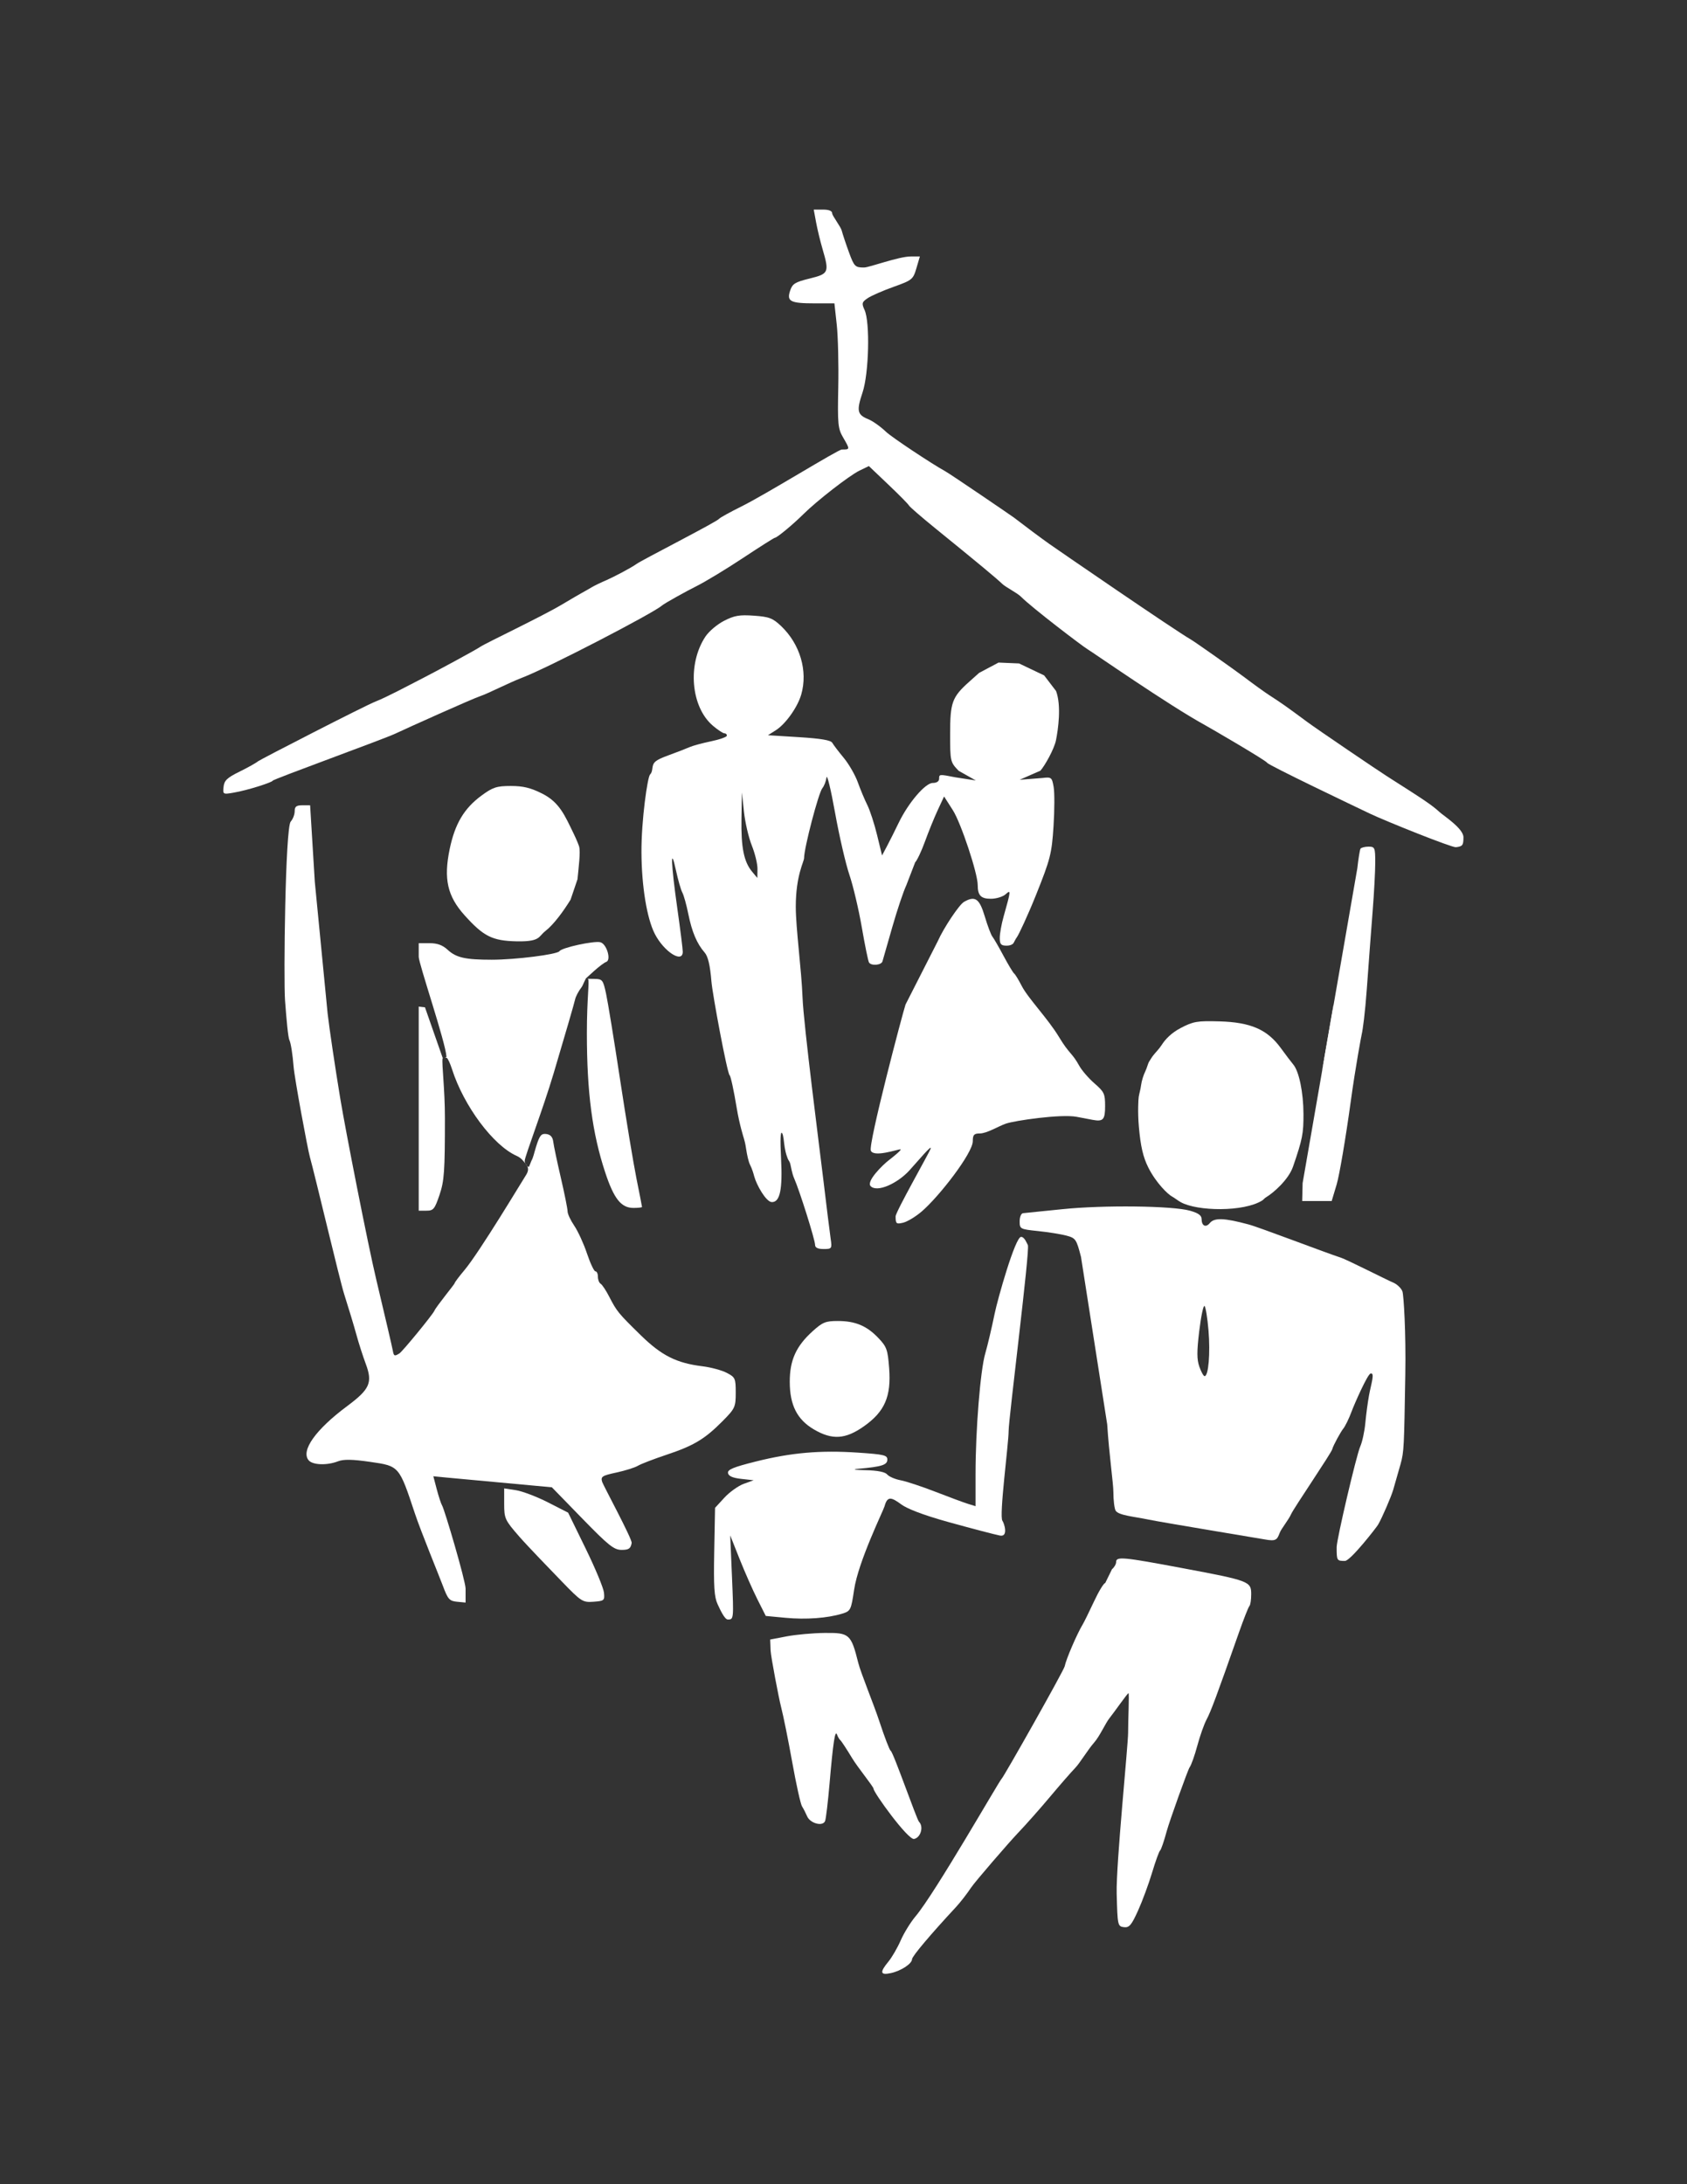 <?xml version="1.0" encoding="utf-8"?>
<!-- Generator: Adobe Illustrator 17.0.0, SVG Export Plug-In . SVG Version: 6.00 Build 0)  -->
<!DOCTYPE svg PUBLIC "-//W3C//DTD SVG 1.1//EN" "http://www.w3.org/Graphics/SVG/1.1/DTD/svg11.dtd">
<svg version="1.1" id="Layer_1" xmlns="http://www.w3.org/2000/svg" xmlns:xlink="http://www.w3.org/1999/xlink" x="0px" y="0px"
	 width="612px" height="792px" viewBox="0 0 612 792" enable-background="new 0 0 612 792" xml:space="preserve">
<rect x="0" y="0" width="612" height="792" fill="#333333" stroke="none"/>
<g>
	<path fill="#FFFFFF" d="M296.053,80.6c0.467,2.526,1.524,6.9,2.344,9.7c2.489,8.5,2.278,8.981-4.694,10.698
		c-5.3,1.305-6.227,1.883-7.067,4.402c-1.3,3.899,0.067,4.6,8.967,4.6h7.1l0.85,7.75c0.465,4.242,0.714,14.45,0.55,22.55
		c-0.274,13.5-0.121,15.107,1.738,18.3c2.562,4.4,2.562,4.4-0.438,4.4c-1.4,0-27.4,16.174-36.5,20.683
		c-4.1,2.032-7.726,4.034-7.999,4.417c-0.795,1.116-28.102,15.003-30.001,16.4c-1.9,1.397-8.65,4.904-10.75,5.8
		s-4.52,2.062-5.5,2.65c-1,0.6-2.5,1.457-3.5,2c-0.955,0.518-4.25,2.442-7.25,4.232c-7.4,4.416-27.6,13.966-29.6,15.318
		c-2,1.351-16.3,9.045-21.1,11.5c-4.8,2.454-13,6.839-16.9,8.35s-42.038,21.121-42.7,21.7c-0.655,0.573-3.7,2.277-6.7,3.75
		c-4.5,2.209-5.555,3.209-5.8,5.5c-0.292,2.726-0.2,2.783,3.5,2.15c5.7-0.976,14.3-3.861,14.3-4.35c0-0.503,40.15-15.023,44.55-17.1
		c4.4-2.077,27.8-12.583,30.7-13.55s10.25-4.786,15.25-6.707c9.8-3.764,47.7-23.477,50.7-26.143c0.947-0.842,9.25-5.414,12.45-7
		c3.215-1.594,10.85-6.211,16.95-10.25s11.325-7.35,11.6-7.35c0.751,0,6.5-4.753,10.3-8.516c5-4.951,16.756-14.08,20.4-15.841
		l3.4-1.643l7.1,6.75c3.9,3.708,7.258,7.111,7.45,7.55c0.192,0.44,4.45,4.129,9.45,8.188c16,12.99,21.985,17.955,24.4,20.24
		c1.3,1.23,5.4,3.271,6.7,4.571c4.2,4.2,22.55,18.148,24.35,19.2c1.8,1.052,29.15,20.112,42.45,27.414
		c2.1,1.153,22.094,12.786,22.6,13.686s31.4,15.638,37.2,18.4s29.75,12.364,31.25,12.2c2.417-0.264,2.75-0.7,2.75-3.6
		c0-3.2-7.2-7.79-8.7-9.163c-2.691-2.463-5.2-4.171-19-12.936c-3.5-2.223-25.3-16.996-29.1-19.809
		c-7.5-5.552-9.112-6.688-13.7-9.653c-1.65-1.066-5.7-3.986-9-6.489c-3.3-2.503-17.854-12.769-19.3-13.599
		c-6.1-3.501-49.383-33.25-51.5-34.759c-3.392-2.417-8.4-6.148-12.7-9.459c-0.875-0.674-23.037-15.777-25-16.857
		c-5-2.75-19.45-12.359-21.45-14.275s-4.816-3.917-6.45-4.583c-4.037-1.647-4.332-3.017-2.09-9.717
		c2.309-6.9,2.76-25.464,0.727-29.9c-1.1-2.4-0.971-2.878,1.163-4.3c1.337-0.891,5.5-2.707,9.4-4.1c6.7-2.393,7.054-2.682,8.25-6.75
		l1.25-4.25h-3.3c-4.4,0-15.05,4-16.95,4c-3.228,0-3.578-0.35-5.45-5.45c-1.101-3-2.292-6.574-2.65-7.95
		c-0.364-1.4-3.45-5.4-3.45-6.2c0-0.919-1.15-1.4-3.35-1.4h-3.35L296.053,80.6L296.053,80.6z"/>
	<path fill="#FFFFFF" d="M331.987,312.7c0.717-0.716,2.332-4.15,3.6-7.65s3.332-8.572,4.6-11.3l2.3-4.95l3.194,5
		c2.938,4.6,9.006,22.859,9.006,27.1c0,3.8,1.152,5,4.8,5c1.9,0,4.323-0.738,5.3-1.615c2.015-1.808,1.987-1.485-0.691,8.015
		c-0.789,2.8-1.409,6.232-1.409,7.8c0,2.3,0.446,2.8,2.5,2.8c1.4,0,2.24-0.526,2.5-0.95c0.267-0.436,0.67-1.377,1.3-2.25
		c0.592-0.82,3.82-7.6,6.9-15.3c5.16-12.9,5.655-14.841,6.3-24.7c0.386-5.9,0.408-12.337,0.05-14.35
		c-0.623-3.5-0.792-3.634-4.1-3.25l-8.234,0.65l7.534-3.3c1.533-1.7,4.993-7.782,5.65-11.05c0.797-3.963,2.003-12.5,0.03-17.833
		l-4.333-5.667l-9.097-4.333l-7.438-0.317l-7.063,3.75l-3.6,3.223c-6.194,5.545-6.9,7.477-6.9,18.877c0,10,0.061,10.263,3.1,13.4
		L354,283l-7.413-1.143c-5.9-1.157-5.9-1.157-5.9,0.543c0,0.913-0.9,1.5-2.3,1.5c-2.719,0-8.871,7.2-12.39,14.5
		c-1.35,2.8-3.202,6.496-4.21,8.4l-1.8,3.4l-1.8-7.4c-0.997-4.1-2.58-8.961-3.55-10.9c-0.958-1.916-2.519-5.65-3.45-8.25
		s-3.239-6.606-5.1-8.85c-1.907-2.3-3.729-4.693-4.15-5.45c-0.524-0.944-4.15-1.561-12.05-2.05l-11.3-0.7l2.9-1.843
		c3.543-2.251,7.874-8.357,9.191-12.957c2.434-8.5-0.43-18.229-7.291-24.766c-3.031-2.888-4.35-3.395-9.85-3.784
		c-5.3-0.376-7.094-0.07-10.85,1.85l0,0c-2.5,1.278-5.505,3.811-6.762,5.7c-6.652,10-5.321,25.618,2.762,32.411
		c1.8,1.513,3.594,2.689,4.1,2.689c0.54,0,0.9,0.34,0.9,0.85c0,0.473-2.55,1.382-5.75,2.05c-3.2,0.668-6.637,1.599-7.75,2.1
		s-4.55,1.831-7.75,3c-4.8,1.753-5.482,2.522-5.75,4.55c-0.174,1.315-0.289,1.76-0.9,2.45c-0.883,0.997-3.132,16.4-3.084,28.1
		c0.051,12.3,1.954,23.965,4.829,29.6c3.317,6.5,10.154,10.877,10.154,6.5c0-0.99-0.894-8.1-1.987-15.8
		c-2.3-16.2-2.545-23.215-0.48-13.7c0.76,3.5,1.79,7.078,2.317,8.05c0.522,0.963,1.494,4.45,2.158,7.75
		c1.308,6.5,3.139,10.819,5.935,14c1.22,1.388,1.972,4.6,2.458,10.5c0.387,4.7,5.732,33.366,6.6,33.994
		c0.386,0.279,1.53,5.556,2.55,11.756s2.532,10.825,2.65,11.25c0.281,1.013,0.448,1.502,0.8,3.8c0.318,2.076,0.838,4.555,1.45,5.75
		c0.69,1.349,1.177,2.984,1.489,4.15c0.802,2.995,4.249,9.218,6.361,9.279c2.974,0.086,3.953-4.579,3.353-15.979
		c-0.353-6.7-0.209-9.957,0.397-9c0.532,0.84,0.597,3.18,0.95,5.25c0.402,2.358,0.837,3.214,1,3.75c0.252,0.826,0.746,1.12,1,2.1
		c0.289,1.115,0.624,3.5,1.381,5.2c1.96,4.4,7.619,22.373,7.619,24.2c0,1.016,1,1.5,3.1,1.5c2.976,0,3.078-0.15,2.55-3.75
		c-0.302-2.063-1.518-11.85-2.7-21.75s-7.141-55.95-7.5-65.75s-2.45-25.15-2.45-32.85c0-11.5,3.006-16.3,3.013-17.7
		c0.018-3.7,5.237-23.62,6.628-25.3c0.649-0.784,1.313-2.5,1.509-3.9c0.192-1.373,1.59,4.4,3.1,12.8s3.855,18.547,5.2,22.5
		c1.344,3.949,3.376,12.55,4.5,19.05s2.303,12.256,2.611,12.75c0.81,1.3,4.475,1,4.886-0.4c0.195-0.664,1.781-6.2,3.553-12.4
		c1.771-6.2,4.048-12.986,5.1-15.2 M272.743,306.601c1.16,2.9,2.078,6.705,2.05,8.5l-0.05,3.25l-1.917-2.3
		c-2.97-3.564-4.018-8.8-3.843-19.2l0.16-9.5l0.75,7C270.31,298.251,271.573,303.676,272.743,306.601L272.743,306.601z"/>
	<path fill="#FFFFFF" d="M209.5,318.813c0.417-4.375,1.136-9.837,0.603-11.813c-0.113-0.418-0.812-2.292-2.032-4.8
		c-3.208-6.591-5.12-11.285-11.368-14.431c-4.195-2.112-6.9-2.769-11.4-2.769c-5.1,0-6.537,0.469-10.6,3.456l0,0
		c-6.347,4.667-9.667,10.244-11.574,19.444c-2.239,10.8-0.83,17.047,5.414,24c6.858,7.638,10.06,9.24,18.86,9.434
		c5.3,0.117,6.759-0.622,7.5-1.034c1.138-0.633,1.623-1.68,3-2.748c3.043-2.36,6.666-7.381,9.096-11.352"/>
	<path fill="#FFFFFF" d="M114.203,319.75l-1.7-27.75h-2.8c-2.2,0-2.8,0.461-2.8,2.15l0,0c0,1.2-0.635,2.857-1.436,3.75
		c-1.975,2.2-2.633,57.234-2.064,64.85c0.523,6.991,1.106,13.517,1.6,14.45c0.496,0.937,1.169,5.2,1.5,9.5s5.132,30.05,5.904,32.8
		c1.853,6.6,10.82,44.65,12.446,49.75c1.627,5.1,3.623,11.718,4.45,14.75c0.818,3,2.35,7.773,3.37,10.5
		c2.566,6.86,1.53,9.216-6.77,15.39c-11.4,8.48-16.842,16.135-13.94,19.61c1.456,1.744,6.64,1.93,10.64,0.383
		c2.045-0.791,5.2-0.737,11.7,0.202c10.561,1.524,10.467,1.415,16.213,18.715c2.126,6.4,9.018,23.2,10.137,26.2
		c1.826,4.9,2.388,5.533,5.15,5.8l3.1,0.3v-5.05c0-2.8-7.62-28.682-8.523-30.15c-0.371-0.602-1.243-3.25-1.927-5.85l-1.25-4.75
		l4.6,0.45c2.5,0.245,38.4,3.55,38.4,3.55l11.05,11.35c9.541,9.8,11.487,11.35,14.25,11.35c2.6,0,3.284-0.469,3.65-2.5
		c0.252-1.4-10.337-20.95-10.7-22.15c-0.583-1.928-0.05-2.279,5.15-3.4c3.2-0.69,6.697-1.788,7.8-2.45c1.095-0.657,5.8-2.467,10.4-4
		c9.9-3.3,13.868-5.681,20.337-12.2c4.503-4.538,4.763-5.1,4.763-10.3c0-5.2-0.177-5.593-3.25-7.2
		c-1.773-0.927-5.75-2.006-8.75-2.372c-9.5-1.161-14.9-3.876-22.5-11.312c-8.1-7.925-8.636-8.58-11.387-13.916
		c-1.186-2.3-2.552-4.363-3.113-4.7c-0.564-0.338-1-1.45-1-2.55s-0.392-1.95-0.9-1.95c-0.488,0-1.883-2.95-3.05-6.45
		s-3.271-8.097-4.6-10.05c-1.361-2-2.45-4.333-2.45-5.25c0-0.907-1.103-6.4-2.45-12.2c-1.347-5.8-2.585-11.676-2.75-13.05
		c-0.204-1.7-1.004-2.596-2.5-2.8c-1.833-0.25-2.45,0.5-3.7,4.5c-0.833,2.664-1.004,3.936-1.722,5.206
		c-0.088,0.156-0.83,2.179-0.938,2.219c-0.346,0.126-1.578-1.309-1.5-2.219c0.165-1.929,6.537-18.406,10.56-31.906
		c4.022-13.5,7.48-25.398,7.7-26.5c0.224-1.12,1.258-3.1,2.35-4.5c0.576-0.738,1.385-3.239,1.671-3.096
		c0.042,0.021,0.701,0.015,0.735,0.081c0.514,0.987-0.456,7.091-0.456,19.616c0,21.5,1.944,36.285,6.639,50.5
		c3.171,9.6,5.796,12.9,10.261,12.9c1.7,0,3.1-0.158,3.1-0.35c0-0.191-0.909-4.85-2-10.25c-1.1-5.445-3.778-21.6-5.95-35.9
		c-2.173-14.3-4.468-28.363-5.1-31.25c-1.095-5-1.3-5.252-4.3-5.3l-3.15-0.05l3.15-2.85c1.7-1.538,3.702-3.034,4.35-3.25
		c1.934-0.645,0.2-6.538-2.1-7.136c-2.3-0.599-14.042,1.961-14.846,3.236c-0.744,1.18-15.954,3.1-24.554,3.1
		c-9.6,0-12.906-0.744-16-3.6c-1.843-1.701-3.75-2.4-6.55-2.4h-3.95v4.95c0,2.448,9.732,30.955,10.055,36.175
		c0.033,0.536-1.217,0.458-1.375,0.458l-6.417-18.333l-2.263-0.25v37v37h2.8c2.532,0,2.987-0.55,4.75-5.75
		c1.708-5.036,1.95-8.5,1.95-27.9c0-10.423-1.169-19.397-0.862-21.558c0.052-0.368,1.506-0.224,1.562-0.192
		c0.378,0.216,1.243,2.1,1.881,4.1c4.245,13.3,14.951,27.659,23.419,31.41c1.762,0.781,2.48,1.944,3.186,2.759
		c1.177,1.36,1.44,2.486-0.022,4.631c-0.747,1.096-16.629,27.6-22.117,34.1c-1.942,2.3-3.546,4.449-3.546,4.75
		c0,0.3-6.645,8.4-7.3,9.9s-11.6,14.813-12.7,15.5c-1.778,1.111-2.044,1-2.4-1c-0.22-1.235-2.926-12.85-6-25.75
		s-11.152-54.1-13.05-65.6s-3.967-25.398-4.6-30.9"/>
	<path fill="#FFFFFF" d="M475.903,407.75"/>
	<path fill="#FFFFFF" d="M483.803,364c-0.332,4.147-2.232,15.1-4.25,24.5"/>
	<path fill="#FFFFFF" d="M486.903,345.6"/>
	<path fill="#FFFFFF" d="M488.903,332.2"/>
	<path fill="#FFFFFF" d="M472.556,429l-0.153,6.5h5.35h5.35l1.8-6c0.99-3.3,3.285-16.8,5.1-30s3.889-24.04,4-24.5
		c0.381-1.575,1.217-7.7,1.85-16.5s1.577-21.4,2.1-28s0.95-14.587,0.95-17.75c0-5.4-0.149-5.75-2.45-5.75
		c-1.3,0-2.661,0.352-2.9,0.75l0,0c-0.248,0.413-0.764,3.6-1.15,7.1"/>
	<path fill="#FFFFFF" d="M328.503,364.25c-0.994,2.9-13.603,50.649-12.579,53c1.102,2.53,9.82-0.528,10.701-0.5
		c0.841,0.026-3.15,3.159-4.25,4c-2,1.529-8.275,7.61-6.51,9.375c2.384,2.384,9.747-1.025,14.038-5.725
		c3.104-3.4,8.276-9.637,7.722-7.9c-0.415,1.3-12.722,22.95-12.722,24.55c0,2.7,0.233,2.895,2.75,2.3
		c1.512-0.357,4.55-2.199,6.75-4.092c6.4-5.508,18.5-21.158,18.5-25.458c0-2.3,0.446-2.8,2.5-2.8c2.6,0,6.684-2.575,9.5-3.563
		c3.118-1.094,20-3.557,25.7-2.471c2.7,0.514,5.304,1.008,5.8,1.1c3.802,0.704,4.5-0.067,4.5-4.967c0-4.5-0.314-5.173-3.85-8.25
		c-2.1-1.827-4.601-4.714-5.502-6.35c-2.698-4.9-3.552-4.125-7.388-10.5c-3.954-6.57-11.236-14.061-13.51-18.5
		c-1.127-2.2-2.365-4.225-2.75-4.5c-0.38-0.271-2.141-3.2-3.85-6.4c-1.708-3.2-3.562-6.403-4.05-7c-0.494-0.603-1.736-3.9-2.751-7.3
		c-1.941-6.5-3.506-7.593-7.549-5.27l0,0c-1.727,0.992-7.39,9.47-9.464,14.17"/>
	<path fill="#FFFFFF" d="M333.903,354"/>
	<path fill="#FFFFFF" d="M428.253,372.8c-3.3,1.73-5.481,4.022-6.75,6c-1.071,1.671-2.203,2.681-3.1,3.85
		c-0.569,0.742-0.24,0.262-1.5,2.25c-0.513,0.81-0.724,2.16-1.45,3.65c-0.603,1.238-1.276,3.265-1.5,4.95
		c-0.235,1.768-0.578,2.625-0.85,4.2c-0.135,0.781-0.417,5.55,0.05,10.85c0.625,7.1,1.524,10.998,3.4,14.75
		c2.8,5.6,7.198,9.901,8.85,10.7c0.569,0.275,1.741,1.243,2.918,1.9c6.012,3.355,22.929,3.6,29.575-0.6
		c0.618-0.391,0.651-0.732,1.608-1.3c2.221-1.319,7.898-6.1,9.583-11c3.405-9.9,3.813-11.965,3.78-19.1
		c-0.036-7.8-1.612-15.434-3.696-17.9c-0.704-0.833-2.727-3.5-4.552-6c-4.896-6.707-10.915-9.32-22.215-9.643
		C434.303,370.126,432.888,370.37,428.253,372.8L428.253,372.8z"/>
	<path fill="#FFFFFF" d="M401.667,516.5c0.661,10.6,2.237,21.471,2.237,24.5c0,3,0.381,6.091,0.838,6.8
		c1.094,1.698,6.772,2.139,11.862,3.2c4.8,1,40.148,6.828,42.2,7.2c4.051,0.734,4.472,0.209,5.45-2.4c0.563-1.5,3.16-4.6,4.15-6.8
		s14.564-22.1,14.9-23.5s3.214-6.527,3.95-7.4c0.739-0.876,2.142-3.75,3.1-6.35s5.73-13.427,6.855-13.708
		c1.643-0.411,0.221,3.658-0.555,7.858c-0.464,2.509-1.077,7.1-1.35,10.1s-1.11,6.864-1.843,8.5c-1.387,3.1-8.557,33.7-8.557,36.5
		c0,4.9,0.06,5,3,5c2,0,11.386-12.069,12-13.1c1.43-2.4,4.766-10.149,5.5-12.65c0.74-2.522,1.918-6.667,2.65-9.25
		c1.323-4.672,1.296-6.507,1.75-32.5c0.269-15.398-0.583-29.012-1.05-30.25c-0.464-1.227-2.1-2.727-3.6-3.3
		s-16.55-8.222-18.75-8.922c-5.1-1.622-29.3-10.917-33.4-12.022c-8.9-2.398-12.462-2.526-14.129-0.506
		c-1.457,1.765-2.971,1-2.971-1.5c0-1.286-1.2-2.14-4.2-2.99c-6.327-1.793-31.4-2.092-46.3-0.553l0,0
		c-7.2,0.744-13.558,1.387-14.25,1.443c-0.702,0.056-1.25,1.35-1.25,2.95c0,2.787,0.15,2.866,6.75,3.55
		c3.7,0.384,8.331,1.129,10.25,1.65c3.319,0.901,3.591,1.3,5.25,7.7 M438.409,482.4c0.697,8.3-0.006,16.6-1.406,16.6
		c-0.391,0-1.229-1.5-1.9-3.4c-0.942-2.67-0.953-5.45-0.05-12.95c0.638-5.3,1.484-9.35,1.9-9.1
		C437.364,473.796,438.023,477.8,438.409,482.4L438.409,482.4z"/>
	<path fill="#FFFFFF" d="M360.853,476.25c-1.067,5.2-2.616,11.763-3.421,14.5c-1.781,6.057-3.529,27.7-3.529,43.7v11.7l-2.75-0.85
		c-1.528-0.472-6.75-2.406-11.75-4.35s-10.644-3.811-12.7-4.2c-2-0.378-4.228-1.343-4.85-2.1c-0.744-0.905-3.5-1.453-7.8-1.55
		c-4.1-0.092-5.116-0.287-2.65-0.509c8.5-0.762,10.5-1.398,10.5-3.341c0-1.596-1.2-1.881-10.6-2.514
		c-13.7-0.923-24.189-0.014-37.1,3.214c-8.2,2.05-10.337,2.938-10.1,4.2c0.207,1.102,1.7,1.756,4.8,2.1l4.5,0.5l-3.6,1.3
		c-1.946,0.703-5.162,3-7,5l-3.4,3.7l-0.3,15.85c-0.242,12.8-0.002,16.485,1.25,19.15c0.845,1.8,2.5,5.5,3.7,5.5
		c2.129,0,2.144-0.15,1.5-15.25l-0.65-15.25l3.4,8.55c1.869,4.7,4.773,11.274,6.45,14.6l3.05,6.05l7.2,0.679
		c7.4,0.697,15.152,0.129,20.5-1.502c3.075-0.938,3.245-1.276,4.346-8.676c1.533-10.3,10.635-28.756,11.054-30.3
		c1.013-3.733,2.43-3.317,6.1-0.615c1.862,1.371,7,3.588,17.4,6.465c8.3,2.296,16.496,4.44,18.35,4.8
		c3.2,0.621,1.483-4.631,0.905-5.35c-1.286-1.6,2.245-27.95,2.245-32.55c0-4.5,7.837-66.042,6.972-67.442
		c-0.301-0.487-1.158-2.958-2.458-2.958C368.305,448.5,361.921,471.05,360.853,476.25z"/>
	<path fill="#FFFFFF" d="M294.803,482.703c-5.994,5.414-8.3,10.497-8.3,18.297c0,8.5,2.669,13.759,8.8,17.342
		c6.626,3.872,11.4,3.567,18.1-1.154c7.539-5.313,9.93-10.788,9.163-20.988c-0.511-6.8-0.873-7.827-3.883-11
		c-4.229-4.458-8.38-6.2-14.78-6.2C299.503,479,298.411,479.444,294.803,482.703L294.803,482.703z"/>
	<path fill="#FFFFFF" d="M182.903,545.3c0,5.333,0.262,5.9,5.5,11.9c3.056,3.5,11.439,12.15,15.5,16.35
		c6.962,7.2,7.49,7.536,11.4,7.25c3.9-0.285,4.085-0.446,3.8-3.3c-0.166-1.662-3.133-8.8-6.65-16l-6.35-13l-7.35-3.75
		c-4-2.041-9.287-4.046-11.6-4.4l-4.25-0.65L182.903,545.3L182.903,545.3z"/>
	<path fill="#FFFFFF" d="M400.953,574c-0.521,0-2.373,3.05-4.1,6.75c-1.727,3.7-3.562,7.428-4.062,8.25
		c-2.067,3.4-6.055,12.66-6.546,15.2c-0.29,1.5-22.101,40.145-22.892,40.8c-0.806,0.667-24.14,41.5-31.239,49.9
		c-1.769,2.094-4.177,6-5.361,8.7c-1.185,2.7-3.19,6.157-4.466,7.7c-3.226,3.9-2.984,4.996,0.916,4.15
		c3.7-0.803,7.634-3.394,7.665-5.05c0.02-1.042,6.733-9,15.944-18.9c1.535-1.65,3.984-4.8,5.441-7s13.89-16.55,16.85-19.65
		c2.941-3.079,8.194-9,11.8-13.3s7.724-9.019,9.25-10.6c1.544-1.6,4.57-6.6,6.7-9s4.217-7.197,5.647-8.95
		c1.468-1.8,6.515-9.042,6.875-9.042c0.361,0-0.153,9.992-0.125,14.292c0.027,4.262-4.408,47.9-4.147,58.3
		c0.291,11.6,0.367,11.959,2.6,12.25c1.935,0.252,2.752-0.7,5.15-6c1.558-3.444,3.87-9.7,5.1-13.8s2.545-7.727,2.9-8
		c0.36-0.277,1.431-3.4,2.4-7s7.723-22.408,8.3-23.15c0.582-0.748,1.831-4.25,2.8-7.85s2.471-7.839,3.365-9.5
		c1.525-2.833,3.747-8.8,11.652-31.3c1.792-5.1,3.522-9.49,3.882-9.85c0.361-0.361,0.65-2.25,0.65-4.25c0-4.685-0.6-4.913-25-9.494
		c-21.6-4.055-24-4.276-24-2.206l0,0c0,0.747-0.7,1.96-1.5,2.6"/>
	<path fill="#FFFFFF" d="M285.403,593.35l-6,1.15l0.15,3.95c0.084,2.2,2.99,17.4,3.8,20.5c0.8,3.062,2.616,12.05,4.05,20.05
		s3.026,15.172,3.55,16c0.543,0.857,1.338,2.4,1.855,3.6c1.121,2.6,5.714,3.798,6.519,1.7c0.316-0.824,1.049-7,1.627-13.7
		c1.284-14.9,2.005-19.582,2.713-17.6c0.286,0.8,0.839,1.733,1.186,2c0.355,0.273,2.309,3.25,4.3,6.55s7.75,10.352,7.75,11.05
		c0,1.394,12.5,18.64,14.7,18.21c2.4-0.469,3.555-4.455,1.8-6.21c-0.844-0.844-9.359-25.357-10.3-25.783
		c-0.387-0.175-2.244-5.017-4.15-10.817s-6.679-17.4-7.584-21c-2.64-10.5-3.198-10.995-12.266-10.89
		C294.903,592.159,288.676,592.723,285.403,593.35L285.403,593.35z"/>
</g>
</svg>
